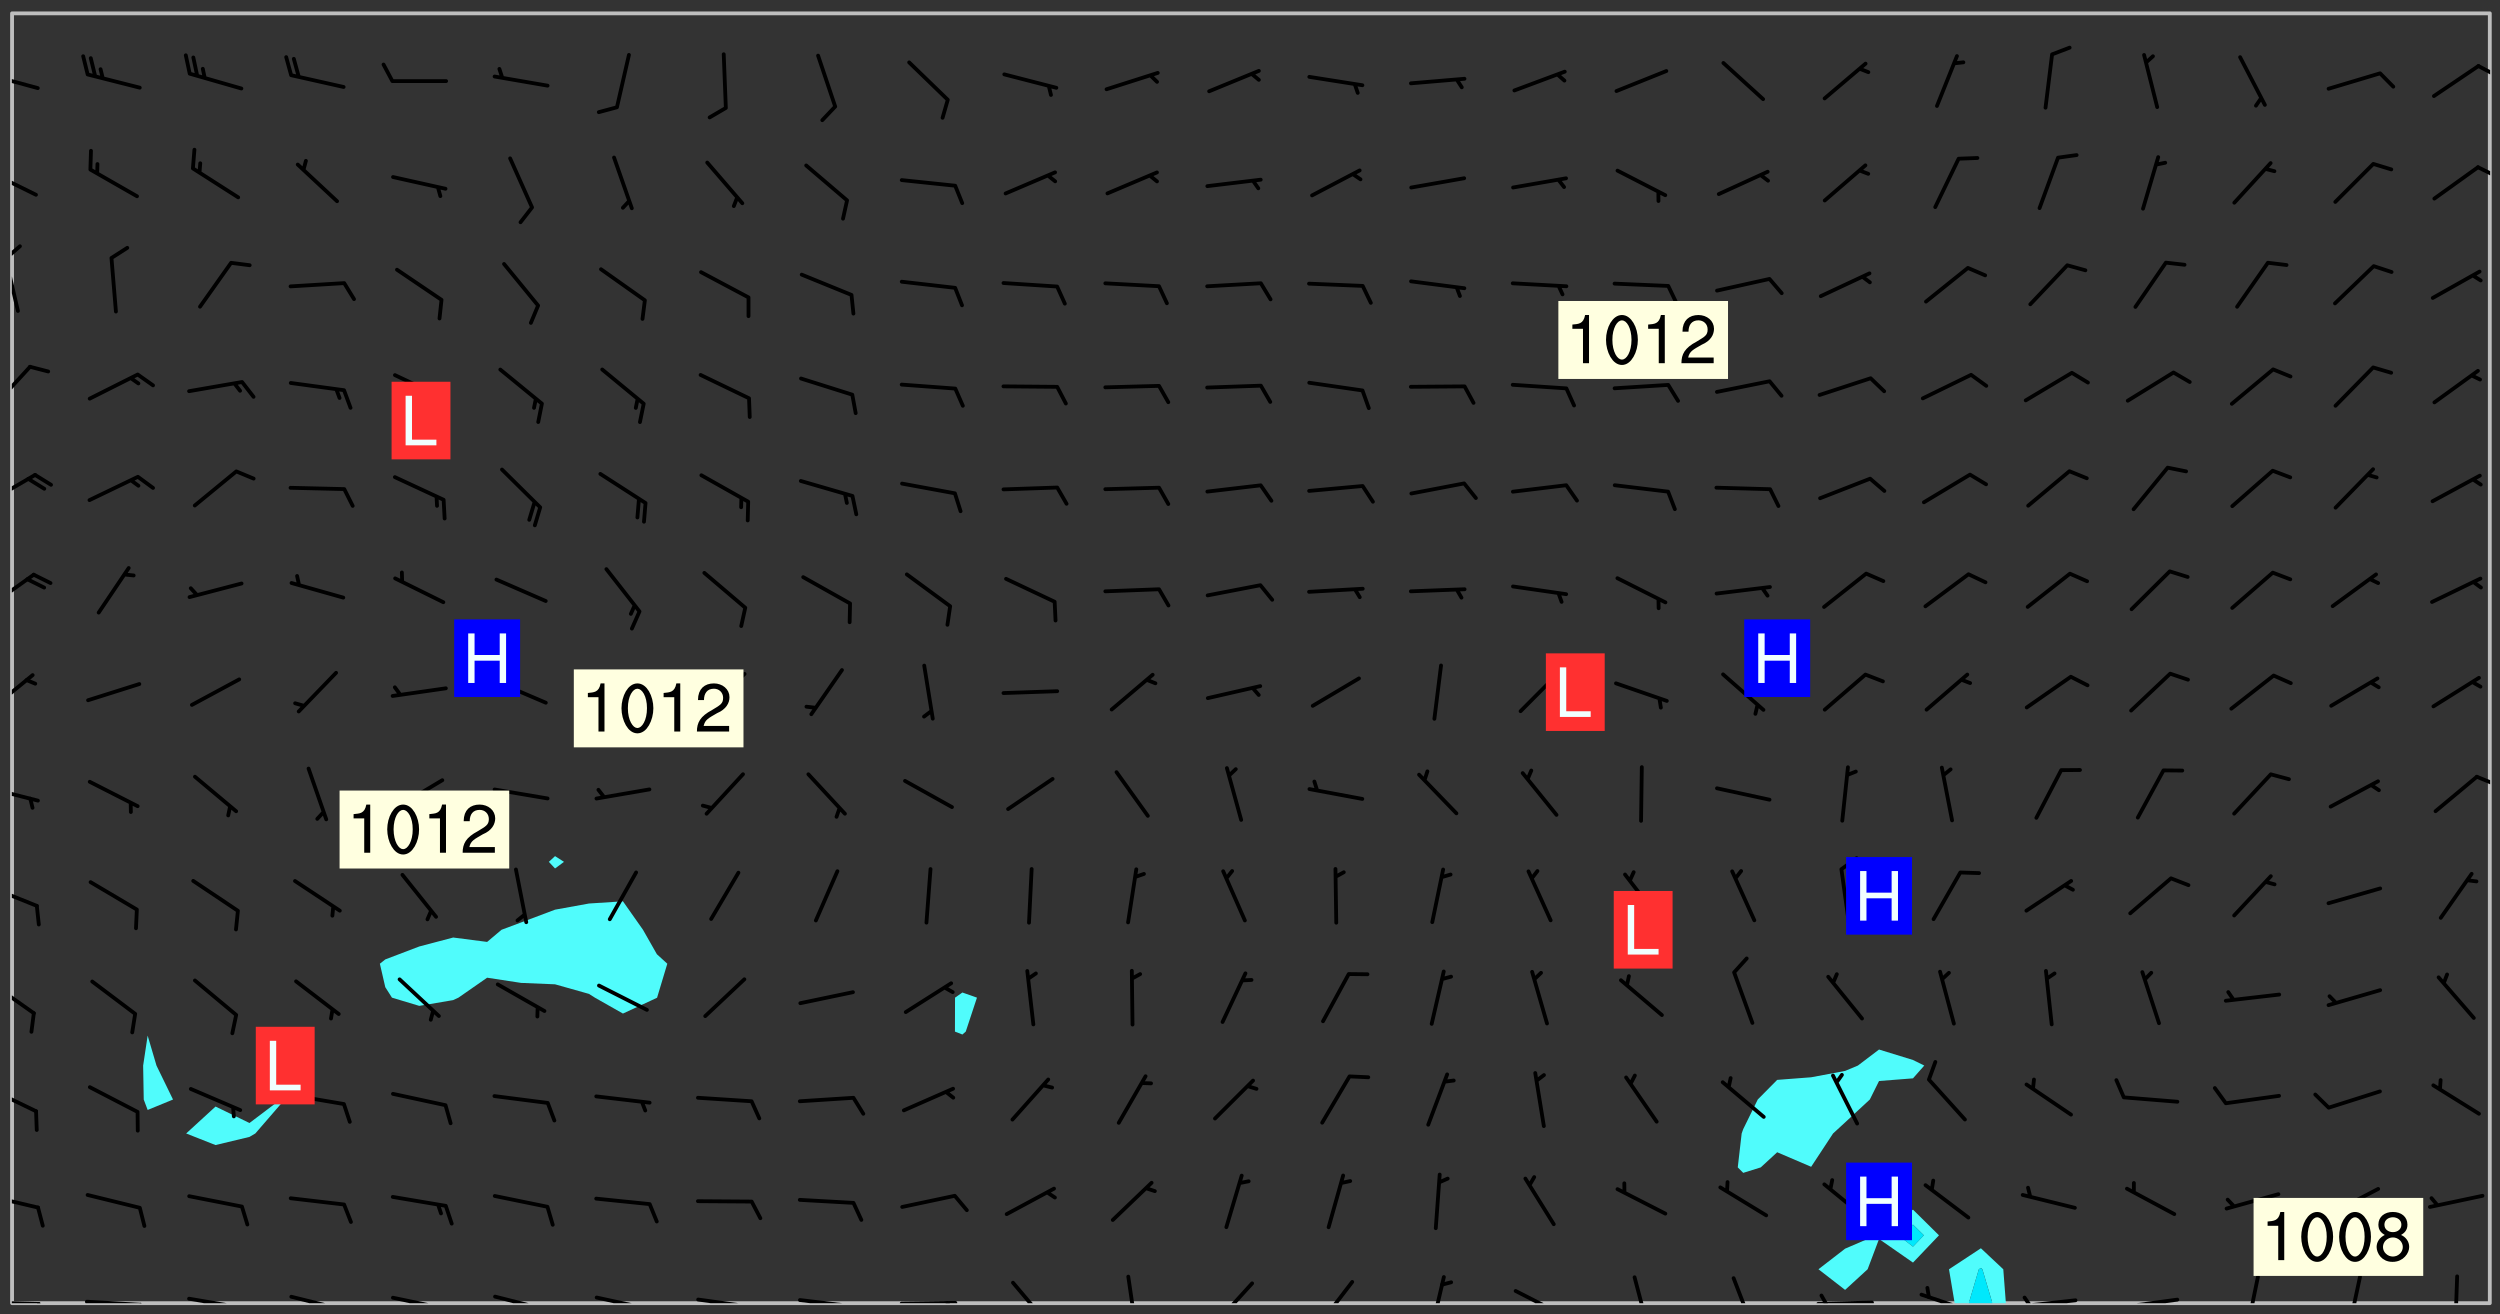 <svg xmlns="http://www.w3.org/2000/svg" role="img" xmlns:xlink="http://www.w3.org/1999/xlink" viewBox="142.45 309.95 326.84 171.84"><rect x="142.45" y="309.95" width="326.84" height="171.84" fill="#333333" stroke="none"/><defs><clipPath id="a"><path d="M144 311.672h1v168.656h-1zm0 0"/></clipPath><clipPath id="b"><path d="M144 311.672h324v168.656H144zm0 0"/></clipPath><clipPath id="c"><path d="M397 473h8v7.328h-8zm0 0"/></clipPath><clipPath id="d"><path d="M399 475h4v5.328h-4zm0 0"/></clipPath><clipPath id="e"><path d="M467 311.672h1v168.656h-1zm0 0"/></clipPath><clipPath id="f"><path d="M144 479h4v1.328h-4zm0 0"/></clipPath><clipPath id="g"><path d="M147 480h2v.328h-2zm0 0"/></clipPath><clipPath id="h"><path d="M153 479h9v1.328h-9zm0 0"/></clipPath><clipPath id="i"><path d="M160 480h3v.328h-3zm0 0"/></clipPath><clipPath id="j"><path d="M166 479h9v1.328h-9zm0 0"/></clipPath><clipPath id="k"><path d="M173 480h3v.328h-3zm0 0"/></clipPath><clipPath id="l"><path d="M180 479h8v1.328h-8zm0 0"/></clipPath><clipPath id="m"><path d="M187 480h2v.328h-2zm0 0"/></clipPath><clipPath id="n"><path d="M193 479h8v1.328h-8zm0 0"/></clipPath><clipPath id="o"><path d="M200 480h2v.328h-2zm0 0"/></clipPath><clipPath id="p"><path d="M206 479h9v1.328h-9zm0 0"/></clipPath><clipPath id="q"><path d="M213 480h2v.328h-2zm0 0"/></clipPath><clipPath id="r"><path d="M220 479h8v1.328h-8zm0 0"/></clipPath><clipPath id="s"><path d="M227 480h2v.328h-2zm0 0"/></clipPath><clipPath id="t"><path d="M233 479h8v1.328h-8zm0 0"/></clipPath><clipPath id="u"><path d="M240 480h2v.328h-2zm0 0"/></clipPath><clipPath id="v"><path d="M246 479h9v1.328h-9zm0 0"/></clipPath><clipPath id="w"><path d="M253 480h3v.328h-3zm0 0"/></clipPath><clipPath id="x"><path d="M260 480h8v.328h-8zm0 0"/></clipPath><clipPath id="y"><path d="M266 480h2v.328h-2zm0 0"/></clipPath><clipPath id="z"><path d="M274 477h6v3.328h-6zm0 0"/></clipPath><clipPath id="A"><path d="M289 476h3v4.328h-3zm0 0"/></clipPath><clipPath id="B"><path d="M301 477h6v3.328h-6zm0 0"/></clipPath><clipPath id="C"><path d="M314 477h6v3.328h-6zm0 0"/></clipPath><clipPath id="D"><path d="M329 476h3v4.328h-3zm0 0"/></clipPath><clipPath id="E"><path d="M340 478h8v2.328h-8zm0 0"/></clipPath><clipPath id="F"><path d="M355 476h4v4.328h-4zm0 0"/></clipPath><clipPath id="G"><path d="M368 476h4v4.328h-4zm0 0"/></clipPath><clipPath id="H"><path d="M379 479h9v1.328h-9zm0 0"/></clipPath><clipPath id="I"><path d="M380 479h2v1.328h-2zm0 0"/></clipPath><clipPath id="J"><path d="M393 478h8v2.328h-8zm0 0"/></clipPath><clipPath id="K"><path d="M406 479h9v1.328h-9zm0 0"/></clipPath><clipPath id="L"><path d="M406 479h3v1.328h-3zm0 0"/></clipPath><clipPath id="M"><path d="M419 479h9v1.328h-9zm0 0"/></clipPath><clipPath id="N"><path d="M435 476h3v4.328h-3zm0 0"/></clipPath><clipPath id="O"><path d="M449 476h3v4.328h-3zm0 0"/></clipPath><clipPath id="P"><path d="M463 476h1v4.328h-1zm0 0"/></clipPath><clipPath id="Q"><path d="M144 465h4v4h-4zm0 0"/></clipPath><clipPath id="R"><path d="M144 451h4v5h-4zm0 0"/></clipPath><clipPath id="S"><path d="M144 438h4v5h-4zm0 0"/></clipPath><clipPath id="T"><path d="M144 425h4v4h-4zm0 0"/></clipPath><clipPath id="U"><path d="M144 412h4v3h-4zm0 0"/></clipPath><clipPath id="V"><path d="M466 411h2v2h-2zm0 0"/></clipPath><clipPath id="W"><path d="M144 397h3v6h-3zm0 0"/></clipPath><clipPath id="X"><path d="M144 384h4v6h-4zm0 0"/></clipPath><clipPath id="Y"><path d="M144 371h4v5h-4zm0 0"/></clipPath><clipPath id="Z"><path d="M144 357h3v7h-3zm0 0"/></clipPath><clipPath id="aa"><path d="M144 343h2v8h-2zm0 0"/></clipPath><clipPath id="ab"><path d="M144 341h2v4h-2zm0 0"/></clipPath><clipPath id="ac"><path d="M144 332h4v4h-4zm0 0"/></clipPath><clipPath id="ad"><path d="M466 331h2v3h-2zm0 0"/></clipPath><clipPath id="ae"><path d="M144 319h4v3h-4zm0 0"/></clipPath><clipPath id="af"><path d="M466 318h2v2h-2zm0 0"/></clipPath><g id="ag" clip-path="url(#clip1)"><path fill="#fff" fill-opacity="0" fill-rule="evenodd" d="M0 0h1000v1000H0zm0 0"/><path fill="#d3d3d3" fill-opacity="0" fill-rule="evenodd" d="M162.152 355.867l-.234.293.059.234.117.172.176.234.293.348.113.059.117-.172.059-.234.176-.176.465-.176h.699l.234.293.289.816.059.176.176.23.352.234.699.699.172.176.234.348.234.41.289.582.41.465.23.234.234.176.117.23.176.293.172 1.164v.234l.059.289.059.117.117.117.348.41.117.172.176.176.176.234.117.172.172.352.059.234.234.406.234-.059-.176.176-.059.93h-.582l-.234-.113-.348.113-.117.117-.059.293-.059.176-.117.172-.465.293-.059.234-.059.113v.645l.059.172v.41l.059.059v.406l.059.406.117.176.059.059.23.641-.059.293v.699l-.059.582v.234l-.059.23-.055.352v1.922l.055.117h.426l-.367.117-.023.352.891 1.168 1.742.539 1.34.359v.539l.09.809.535.715 1.52.27.891-.086.09 1.164.535.18 1.16-.18 2.055-.984 1.16-.363 1.879-.176 1.695-.18-.18.719-1.516.086-1.25.09-.805.27-1.074.809.27.719.535.898-.18.625-.266.809.266 1.078.625.898.805.18 1.25-.18-.266.723.098.504.055.293v.172l.059.293v.406l.176.117.352.117h.406l.293-.176.113-.117.059-.117.117-.23.059-.176.352-.465.23-.176.176-.059.176.059.059.176.117.988.055.469.059.172.117.234.176.059.816.059h.289l.117.234.059.406.059.352v1.105l.117.293.117.348.289.699.176.352.582.754.352.176.172.059.469.234.641.465.348.234.293.176.293.055.23.062.816.348.293.176.113.172.352.352.117.176.523.641v.289l.059.352v.348l.059.352.059.289.117.059.172.059h.176l.582.234.176.117.176.289.176.234.113.234.293.23.117.117v.41l.059.055.289.234.234.117.059.117.117.172.059.117.23.234.059.176.234.059.117.059-.117.113-.059.117v.117l-.117.293-.117.289v.582l.176.117.117.059.059.117.117.117.113.059.176.348.059.352.059.406v.176l-.059.176-.117.699v.172l.117.176.293.293h.406l.176.117.117.172.117.293v.234h-.527l-.23-.234h-.234l-.176.059-.059.699.059.348.117.176.176.41.117.23.289.469.176.055h.523l.234.059.758.641.059.293v.234l.059.059.23.348v.352l-.117.172v.293l.293.289.293.176.172.059.293.176.293.117.582.406.289.234.293.176.219.16.016.012.23.176.641.523.176.234.117.176.176.176.113.172v.641l.117.176.469.117.582.117.234.059.23.113.293.117.113.059.586.352.289.172.176.062.176.055.176.059.699.352.289.176.234.055.289.176.234.117.641.406.293.117.172.059.234.059.41.059.23.059.234.117.059.172-.41.176.469.059.059.293.113.234.176.055.234.059.176.059.406.117.641.234.117.172.059.234v.176l-.059.117-.059.406.234.234.117.059.348.117.641.23.176.117.289.117.176.176.234.465.582 1.105.176.176.348.176.176.117.352.117 1.047.523.234.059.465.113.293.059.465.176.758.582.234.234.348.465.176.176.289.234.816.699.293.176.289.289.293.176.293.289.695.641.176.176.293.234.289.234.469.289.641.582.348.234.234.293.348.348.352.465.934.992.348.406.117.176.234.059.113.117.645.176.23.113.234.059.293.176.23.117.934.699.406.406.234.176.406.176.234.117.816.348.348.234.234.117.293.289.23.117.758.352.352.172.23.059.293.117.234.059.871.176h.816l.469.23.172.059.875.699.465.117.293.059.176.059.23.059.469.059.348.059.352.059.406.059h.293l.172.059v.23l.176.176h.293l.348.059.352.059.699.117h.641l.465-.234.293-.176.172-.117.41-.172.289-.176.934-.465.469-.293.523-.293.465-.172.465-.176 1.051-.465.289-.117.41-.117.289-.117.527-.176 1.516-.699.582-.348.289-.059.293-.059.348-.117.875-.23.352-.117h.113l.234-.059.875-.234.234-.059h.812l.352-.059.816-.117.172-.059.352-.055.293-.059.23-.059.816-.176.176-.059h.348l.234-.059.465-.117.758-.172.234-.059h.348l.41-.117.289-.059 1.285-.059h.289l.41-.059.23-.059h.176l.875-.117h.406l.41-.117h.348l.352-.113.871-.059h1.75l1.047.289.41.117.289.117.352.117.289.117 1.051.172.289.059h.293l.293.059.172.059.41.059.172.059.117.059h.117l.117.059.352.059h.113l.41.066 1.922.395 1.926.395 1.52.449 1.695.719 2.145.805 1.605-.719 1.43-.805 1.16-1.078 1.25-.449 3.035-.719 1.875-.359 2.145-1.348 2.234-1.254 2.5-1.258 1.695-.449 1.785-.18 1.16-.27.625.539 1.34-.27.715-.988.984-1.344.445-.18.805-.359 1.875-.539 1.785-.449 1.25-.27 1.16-.09 1.699-.09 1.961-.27 1.25-.09h.539l.625-.09h.891l2.145-.18 2.41-.18 2.59-.09 1.695.18 1.609.09 1.43.359 1.16.719 1.875.988 1.16 1.527.266.715.629.09.355.898.535.539.535 1.527 1.074.359h.535l-.805.535.09 1.707.715 2.695.891.805.895.988.715 1.258 1.785.539 1.52-.18.355 1.344 1.609-.805.98-.539.27.27.316-.215.219-.145.801.449.449-.359h.355l.535-.27.539-.719.535-.27.625-.988 1.16.449.84.371 1.395.617 1.695-.18h1.605l1.785.09.18-1.707.535-1.344.805.27.492.848.402.406-.09.539v.359l.715.449.711-.27h1.43l.359.988.445 1.258.715 1.344 1.25.629 1.695.629.715-.18.18-.539.98-.09.449.359.086 1.258-.266.629-.535.18v.539l.715.984.266.539.984.988.801 1.078-.266.359-.09.898-.625 2.332-.355 2.066-.09 1.793-.18.719-.09.539v1.438l-.98 1.883-.359 1.707-.535.898-.805 1.168-.266.539 2.055 1.254.086.359-.355.539-.09-.18v.809l.09 1.438-.445.715-1.074.094-.266.715.535.898.805.719 1.16.809 1.34.27.445.359-.355.449-1.789-.09-1.25-.449-.715-.719-.625-.09-.176 3.59-.188 1.309h89.359V311.703h-55.27v49.082l.762.125 3.289.543 2.023 2.836v2.754l2.352.332 2.348.332h4.051l-1.379 4.16-2.023.707-2.023.703-.543.344-2.594 1.617-.188.117-2.023-2.078-.73-2.742-2.672-2.078-1.375-3.5-.066-.082-1.957-2.672 2.75-1.418v-49.082H294.422v91.414l.117.031.133.012.074.074.105.047.09.059.086.059.09.059.297.297.059.09.031.117.027.117.016.137-.031.117-.059.09-.059.086-.043.105-.047.102-.027.121v.145l.176.27.148.148.074.086.074.074.043.105.062.09.059.086.043.105.059.09.047.102.043.105.059.086.117.18.074.074.062.086.059.09.043.105.059.09.059.086.062.09.059.09.043.102.117.18.074.074.059.086.074.074.09.059.105.047h.148l.133-.016.133.016.102-.047.074-.074.047-.102-.016-.133v-.148l-.047-.105-.027-.117-.047-.102-.027-.121-.043-.102-.062-.09-.043-.102-.043-.105-.031-.117-.016-.133-.012-.137.086-.059.059-.086.121-.031.043.105.016.133v.117l.059.102.059.09.09.059.148.148.059.09.043.105-.012.102.086.059.105.047.086.059.09.059.074.074-.117.027-.105.047-.086.059-.074.074-.059.09-.062.086-.027.121-.047.102-.043.105-.031.117-.012.133-.016.133v.148l.027.117.047.105.043.102.059.09.074.074.09.059.074.074.09.059.059.09.043.105.047.102.117.031.133.016h.148l.117-.031.105.043.043.105.047.102.027.121L299.5 410l.027.117.031.121.027.117.105.043.102.047.133-.016.148.148.062.086.074.074.07.074.09.062.105.043.102.043.117.031.137.016.117-.031.074-.074.027-.117-.012-.133-.031-.121-.027-.117.043-.105h.117l.09.062.117.027h.148l.133.016h.148l.133.016.133-.016h.148l.133-.016.133-.012.137.012.117-.027.133-.016.191-.059-.059.176-.016.133-.027.121-.016.133-.059.086-.133.016-.105.047-.105.043-.117.031-.117.027-.266.031h-.148l-.133.016-.074.074.059.086.148.148.117.18.074.07.09.062.09.059.086.059.09.059.102.043.105.062.105.043.086.059.105.047.102.043.18.117.059.09-.043.102-.047.105.016.133.223.223.059.09.043.102.031.121.043.102.016.133.031.117.012.137.031.117.148.148.102.043.105.043.117.031.133.016.137.016h.117l.117-.031.09-.059.043-.105.047-.102.043-.105.031-.117.012-.133v-.148l-.012-.133-.016-.133-.031-.117-.043-.105-.047-.105-.043-.102-.043-.105-.016-.133.016-.133.027-.117.031-.117.027-.121.047-.102.09-.059.086-.062.074-.074.09-.059.223-.223.059-.086.074-.074.117-.18.059-.086v-.148l-.074-.074-.102-.047-.105-.043-.102-.043-.059-.09-.047-.105-.027-.117.09-.059.117-.031.102-.043.18-.117.148-.148.012-.133-.012-.105-.09-.059-.133.016h-.148l-.133.016-.133-.016-.121-.031-.086-.059-.074-.074-.059-.09-.062-.086-.117-.18-.059-.086.031-.121.086-.059.121-.031.059-.086v-.121l-.031-.117-.059-.09-.059-.086-.047-.105-.027-.117-.016-.133.059-.09.074-.074.09-.059.117-.18.074-.074.059-.086.148-.148.121-.031.133-.016.133.016.074.074.043.105.016.133-.031.117-.117.031-.133.012-.148.148-.043.105-.047.102-.027.121-.031.117v.148l.031.117.043.105.059.09.074.07.074.074.117.031.121.027.117-.027.133-.016h.117l.09.059.074.074.047.105.059.086.102.047.133.016.105.043.086.059-.012.105-.074.074-.18.117-.059.09-.09.059-.07.074-.074.074-.062.09-.027.117-.016.133.016.133-.016.133v.148l.016.133.027.117.031.121.074.074.09.059.086.059.09.059.117.031v.086l-.102.047-.09.059-.266.031-.117.027h-.148l-.105.043-.102.047-.059.09-.062.234-.012.133-.031.121-.016.133v.293l-.012.133.012.137.016.133.133.016.133.012.121.031.086.059.074.074.047.105.043.102.016.133v.445l-.016.133v.445l.031.266.027.117.016.133.031.117.086.211.031.266v.148l-.031.117-.027.117-.031.121-.027.117-.031.117-.031.121-.012.133-.016.133.09.059.117-.031.102.016.047.105-.031.266v.441l-.043.105-.047.105-.043.102-.043.105-.059.086-.031.121-.043.117-.031.117-.016.133.016.133.059.09.105.047.086.059.059.086-.012.137-.031.117-.043.102v.445l-.016.133v.148l-.031.117-.043.105-.027.117-.047.105-.043.102-.031.121-.027.117-.031.133-.031.117-.027.117-.043.105-.031.117-.031.121-.012.133-.016.133v.297l.027.117v.148l.047.398.027.117.059.09.121.031h.148l.133-.016.059.09v.117l-.059.09-.09.059-.102.043-.105.047-.09.059-.086.059-.137.016-.117-.031-.133-.016-.102.047-.062.086-.012.137-.016.133-.031.117-.027.117-.016.133-.031.121v.297l.016.133.031.117v.148l.012.133v.148l-.027.117-.047.102-.027.121-.031.117-.059.09-.074.074-.102.043-.105.047-.117.027-.121.031-.102-.047.059-.086.105-.047.027-.117.031-.117.027-.121.031-.117v-.148l.016-.133-.031-.117-.043-.105-.105.016-.074.074-.102.043-.09.062-.074.074-.043.102-.016.133-.031.117L304.25 426l-.031.117-.027.117-.031.121-.027.117-.031.117-.043.105-.09.059h-.09l-.117-.031-.031-.086.016-.137-.031-.117v-.148l-.012-.133v-.148l-.062-.234-.027-.121-.043-.102-.047-.105-.059-.086-.059-.09-.043-.105-.062-.086-.148-.148-.07-.074-.105-.047-.105-.043-.102-.043-.297-.297-.09-.074-.086-.059-.105-.043-.09-.062-.086-.059-.105-.043-.09-.059-.086-.062-.074-.07-.105-.047-.086-.059-.105-.043-.09-.062-.102-.043-.105-.043-.086-.059-.105-.047-.105-.043-.102-.047-.09-.059-.102-.043-.105-.043-.09-.062-.117-.027-.133-.016-.133.016H299.75l-.133.016-.117-.031-.09-.059-.074-.074-.09-.059-.102-.047h-.148l-.121-.027-.102-.043-.074-.074-.117-.18-.09-.059-.102-.043-.09-.062-.105-.043-.09-.059-.086-.059-.105-.047-.059-.086-.059-.09-.043-.105-.047-.102-.074-.074-.086-.059-.074-.074-.09-.059-.223-.223-.043-.105-.031-.266.105-.043h.145l.105.043.074.074.09.059.086.059.105.047.09.059.148.148.07.074.148.148.062.086.074.074.086.059.074.074.09.062.09.059.086.059.27.176.102.047.105.043.102.043.047-.074.059-.086.074-.074.07-.074.105.043.074.074.059.09.043.102.047.105.043.105.121.027.117-.027.074-.09.043-.105.059-.09.074-.074.105-.043.117-.027.133.012.09.059.148.148.059.09.043.105.047.102.043.105.043.102.105.047.105.043.133.016.086-.059.059-.09.074-.074.105-.043.117.027.105.047.102.043.105.043.102.047.18.117v.117l-.016.133.016.133.016.137.059.086.102.047.121.027.117.031h.148l.117-.031.059-.09.18-.117.059-.09.074-.074.059-.086.117-.18.18-.117.117.031.09.059.043.074-.016.133v.117l.09.059h.148l.133-.016.133-.012.266-.031.105-.043.117-.031.121-.027.074-.074.07-.074.062-.09-.016-.105-.047-.102-.102-.043-.105-.016-.117.027-.266.031h-.148l-.074-.074-.09-.059-.117-.031-.117-.027-.133-.016h-.148l-.133.016h-.297l-.105-.047-.148-.148-.043-.102-.059-.09.223-.223.086-.059.105-.043.117-.031.133-.016.133.016.137.016.102.043.133-.012.09-.062.102-.043.062-.09-.047-.102-.09-.059-.117-.031-.102-.043-.059-.09-.062-.09v-.117l.016-.133.105-.047.074-.07v-.121l-.09-.059-.031-.117.09-.059.074-.074.043-.105.059-.09.047-.102.016-.133v-.148l-.047-.105-.043-.102-.09-.059-.133-.016-.102-.043-.137-.016-.117-.031h-.445l-.133-.016-.133-.012-.133-.016-.117-.031h-.148l-.133-.016-.133-.012-.266-.031-.121-.043-.086-.059-.074-.074v-.148l.012-.133.105-.047.102-.043.133-.016h.152l.133-.016h.293l.121.031.102.043.09.059.234.062.121-.047.09-.059.102-.043.133-.016.105.043.102.047.133.012.121-.027h.145l.121-.031.117-.027.105-.047.074-.074.086-.059.148-.148.059-.086.047-.105.027-.117.016-.105-.102-.043-.09-.059-.117-.031-.105-.043-.09-.062-.074-.086-.074-.074-.102-.043-.105-.047-.102-.043-.059-.09-.047-.102-.086-.211-.062-.086-.059-.09-.074-.074-.086-.059h-.27l-.117.031-.09.059-.102.043-.133.016-.105-.016-.027-.117-.062-.09-.117-.031-.102-.043-.148-.148-.031-.117-.016-.105.074-.074.18-.117.117-.027.117-.031.137.016.102.043.105.043.102.047.105.043.117.031.133.016.117.027.133.016.105-.016.09-.059-.074-.074-.105-.043-.074-.074-.074-.09-.148-.148-.086-.059-.09-.059-.074-.074-.09-.059-.102-.047-.121-.027-.102-.047-.105-.043-.117-.031-.102-.043-.121-.031h-.148l-.117.031-.105.043-.086.062-.18.117-.086.059-.09.059-.105.047-.086.059-.105.043-.102.043-.105.047-.074.074-.059.09-.059.086-.047.105-.059.086-.074.074-.133-.012-.117-.031h-.117l-.074.074-.09.059-.074.074-.09.059-.086.059-.105.047-.102.043-.137.016-.102-.043-.148-.148-.105-.047h-.086l-.105.047-.102.043-.121.031-.117-.031-.074-.074v-.117l.031-.121.074-.07.059-.09.074-.074.117-.031.105-.043h.293l.133-.016.137-.016.102-.043.09-.059.102-.047.09-.059.133-.012.09.059.133.012.09-.059.086-.059.105-.043.09-.059.086-.062.09-.059.148-.148.059-.086.059-.09.105-.043.133-.016.117.027.121.031.059-.059.059-.09.031-.266.027-.117.105.012.133.016.102-.043.09-.059.059-.09.074-.074.059-.09.047-.102.012-.133-.012-.133-.047-.105-.148-.148-.059-.09-.059-.086-.043-.105v-.445l.016-.133v-.148l.012-.133-.059-.059-.09.059-.102-.043-.18-.117-.086-.059-.062-.09-.059-.09-.074-.074-.086-.059-.121.031-.102.012-.105.047-.086.059-.105.043-.148.148-.09.059-.086.059-.09.062-.105.043-.133.016v-.121l.105-.043.117-.031.074-.07.043-.105v-.148l-.027-.117-.148-.148-.133-.016h-.148l-.117.031-.105.043-.102.043-.09.062-.117.027-.074-.074.012-.133-.043-.102-.043-.105-.09-.059-.117.027-.121.031-.117.031-.102.043-.121.031-.102.043-.105.043-.09.059-.102.016v-.117l.016-.133-.059-.09-.074.043-.148.148-.059.09-.074.074-.047.105-.043.102-.074.074-.059.09-.074.074-.059.086-.074.074-.09.062-.074.07-.074.074-.102.016-.133.016-.105-.043v-.121l.148-.148.043-.102.059-.09.047-.102.043-.105.059-.09.031-.117.043-.102.031-.121.027-.117.047-.105.043-.102.043-.105.074-.07.09-.062.09-.059.102-.043h.297l.266-.031.105-.043-.074-.074-.117-.031-.105-.043-.09-.059-.102-.047-.09-.059-.102-.043-.105-.043-.09-.062-.086-.059-.105-.043-.102-.043-.121-.031-.117-.031-.102-.043L297.5 410.25l-.102-.043-.09-.059-.043-.105-.016-.133.102-.043.133-.016.137.016.133-.016.102-.043.059-.09.016-.105-.09-.059-.074-.074-.102-.043-.09-.059-.148-.148-.043-.105-.016-.133v-.293l-.059-.09-.09-.059-.074-.074-.043-.105-.031-.117-.059-.09-.074-.074-.117-.027-.074-.074-.09-.059-.09-.062-.086-.059-.074-.074-.059-.086-.047-.105-.086-.059-.148-.148-.195-.059-.133.016-.102.043-.074.074-.047.102-.043.105-.059.09-.059.086-.297.297-.09.059h-.086l-.062-.086-.043-.105.031-.117.059-.09.027-.117-.012-.133-.09-.062-.105.047-.117.027-.117.031-.27.176-.102.047-.117.027-.105.047-.09.059-.102.043-.059-.086-.047-.105.016-.133.047-.105.07-.074.074-.07.059-.09v-.148l-.043-.105h-.238l-.102.047-.031.117-.027.117-.031.121-.074.043-.133.016-.074-.047-.043-.102-.043-.105-.047-.102-.043-.105-.121.031-.102.043-.133.016-.117.031-.105.043-.09.059-.102.047-.121.027-.133.016-.102-.043-.059-.09-.047-.105-.043-.102-.043-.105v-.117l.059-.09.086-.059.18-.117.102-.047.105-.043.105-.059.102-.043.09-.062.102-.043.105-.059.102-.047.09-.059.105-.043.102-.043.09-.062.102-.043.137-.016.117.031.102.043.121.031.102.043.105.047.102.043.105.043.102.047.105.043.102.043.105.047.086.059.105.043.117.031.105.043.102.047.09.059.105.043.102.043.105.047.117.027.102.047.121.027h.148l.086-.059.016-.102.059-.09-.027-.117-.074-.074-.117-.18-.074-.074-.09-.074-.18-.117-.086-.059-.105-.043-.102-.047-.27-.176-.059-.09-.074-.074-.059-.09-.043-.102-.031-.117-.016-.137v-.562l-.012-.133-.016-.133-.031-.117-.016-.133-.012-.133-.031-.121-.223-.223-.059-.086-.016-.105.031-.117.133-.016v-91.414H172.992v1.453l-.059.234-.352 1.051-.172.523-.117.348-.176.41-.117.172-.234.293-.23.059h-.352l-.117.059-.23.406v.293l.117.176.23.23.117.234.641.758.293.465.176.234.23.352.234.348.641.816.176.465.172.41.117.695.176.469.117 1.398.059.465v.875l.117 1.047v4.781l-.059.465-.352 1.281-.176.523-.113.41-.352.93L172.934 336l-.234.582-.117.176-.172.348-.176.406-.352.816-.059.293-.113.293-.117.289-.059.176-.117.875-.059.406-.059.117-.059.176-.059.172-.23.527-.117.172v.234l-.117.234-.059.172-.176.586v.289l-.059.176v.293l-.059.113-.059.527v.172l-.055.234v2.621l-.176.816-.117.176-.176.234-.117.172-.113.234-.586.934-.23.289-.293.465-.176.234-.289.352-.352.699-.113.23-.176.41-.176.23-.406.527-.816.699-.293.172-.289.234-.176.117-.176.176-.523.406-.527.176-.172.176-.234.055-.641.176h-.758m12.211 31.023l-1.074.449.359.895 1.25-.715.445-.539-.98-.09"/><path fill="#d3d3d3" fill-opacity="0" fill-rule="evenodd" d="M201.508 416.598h-.895l.449.629.98.359.805-.09.445-.988-.176.09-.715-.355-.895.355m154.621 59.07l-.059-.523v-.293l.113-.293.059-.23.469-.469h.113l.117-.113.117-.059h.176l.234-.059h.348l.234.059.117.059.23.172.059.176.117.582v.293l-.117.176-.172.289-.176.176-.527.523-.23.234-.117.059h-.176l-.117-.059-.406-.293-.176-.117-.117-.059-.059-.113-.055-.117m6.641-10.957l-.059-.172v-1.109l.059-.172.176-.059.172-.059h.176l.234-.059.117.059.059.699-.059.172-.117.176-.117.059-.234.523-.113.059h-.234l-.059-.117m9.613-14.391l-.117-.176v-.699l.293-.875.117-.172.176-.352.113-.23.117-.293.352-.758.117-.23.172-.234h.176l.117-.059h.641l.117.059.234.234.172.113.352.293.117.117.113.176v.113l.117.059.117.117v.699l-.059.176v.23l-.059.176-.348 1.051-.117.23-.117.234-.117.059-.23.234-.641.289h-.875l-.41-.117-.641-.465"/><path fill="none" stroke="#bebebe" stroke-linecap="round" stroke-linejoin="round" stroke-miterlimit="10" stroke-width=".5" d="M467.957 311.695H144.027v168.625h323.93v-168.625"/><g clip-path="url(#a)"><path fill="#fff" fill-opacity="0" fill-rule="evenodd" d="M144 475.891v4.438h.004H144V311.672h.004H144v164.219"/></g><g clip-path="url(#b)"><path fill="#fff" fill-opacity="0" fill-rule="evenodd" d="M144.004 480.328V311.672h17.75v133.672l-.59 3.918.078 4.438.512 1.363 3.316-1.363-2.16-4.438-1.156-3.918V311.672h17.754v141.875l-.383.152-4.059 3.07-4.438-2.152-3.84 3.52 3.84 1.516 4.438-1.066.766-.449 3.676-4.25.152-.188-.152-.152v-141.875h35.508v110.207l-.812.75.812.863 1.172-.863-1.172-.75V311.672h8.875v116.113l-4.438.289-4.438.805-4.441 1.672-2.559.957-1.879 1.586-4.438-.574-4.438 1.172-4.441 1.691-.707.562.707 3.066.875 1.371 3.566 1.074 4.438-.754.688-.32 3.75-2.609 4.438.68 4.441.184 4.438 1.254.773.492 3.664 2.078 4.438-2.055.027-.023 1.336-4.438-1.363-1.242-1.816-3.195-2.621-3.723V311.672h44.383v128.039l-.965.672-.012 4.438.977.383.438-.383 1.465-4.438-1.902-.672V311.672h79.891v164.215l-.004.004.004.004.004-.004-.004-.004V311.672h39.945v135.492l-2.766 2.098-1.672.699-4.438.832-4.441.34-2.539 2.566-1.898 3.867-.203.57-.512 4.438.715.715 2.289-.715 2.148-1.98 4.441 1.902 2.867-4.359 1.57-1.441 3.234-2.996 1.203-2.418 4.438-.348v17.164l-4.438 2.961-.383.395-4.055 1.746-3.484 2.691 3.484 2.699 2.945-2.699 1.492-3.957 4.438 3.086 3.398-3.566-3.398-3.355v-17.164l1.477-1.672-1.477-.73-4.438-1.367V311.672h79.887v168.656h-63.305l-.34-4.438-2.926-2.746-4.172 2.746.742 4.438H144.004"/></g><path fill="#50fcfc" fill-rule="evenodd" d="M161.242 453.699l-.078-4.438.59-3.918 1.156 3.918 2.16 4.438-3.316 1.363-.512-1.363m9.387 5.953l-3.84-1.516 3.84-3.52 4.438 2.152 4.059-3.07.383-.152.152.152-.152.188-3.676 4.25-.766.449-4.438 1.066m22.191-20.641l-.707-3.066.707-.562 4.441-1.691 4.438-1.172 4.438.574 1.879-1.586 2.559-.957 4.441-1.672 4.438-.805 4.438-.289 2.621 3.723 1.816 3.195 1.363 1.242-1.336 4.438-.027.023-4.438 2.055-3.664-2.078-.773-.492-4.438-1.254-4.441-.184-4.438-.68-3.75 2.609-.688.32-4.438.754-3.566-1.074-.875-1.371m22.195-15.52l-.812-.863.812-.75 1.172.75-1.172.863m53.258 21.711l-.977-.383.012-4.438.965-.672 1.902.672-1.465 4.438-.438.383m79.891 30.691l-.004-.004.004-.004.004.004-.004.004m22.191-12.605l-.715-.715.512-4.438.203-.57 1.898-3.867 2.539-2.566 4.441-.34 4.438-.832 1.672-.699 2.766-2.098 4.438 1.367 1.477.73-1.477 1.672-4.438.348-1.203 2.418-3.234 2.996-1.57 1.441-2.867 4.359-4.441-1.902-2.148 1.98-2.289.715m13.316 15.301l-3.484-2.699 3.484-2.691 4.055-1.746.383-.395 4.438-2.961v1.957l-1.91 1.398 1.91 1.484 1.418-1.484-1.418-1.398v-1.957l3.398 3.355-3.398 3.566-4.438-3.086-1.492 3.957-2.945 2.699"/><path fill="#00e8fc" fill-rule="evenodd" d="M392.547 472.938l-1.91-1.484 1.91-1.398 1.418 1.398-1.418 1.484"/><g clip-path="url(#c)"><path fill="#50fcfc" fill-rule="evenodd" d="M397.996 480.328l-.742-4.438 4.172-2.746 2.926 2.746.34 4.438h-1.758l-1.316-4.438-.191-.18-.273.18-1.312 4.438h-1.844"/></g><g clip-path="url(#d)"><path fill="#00e8fc" fill-rule="evenodd" d="M399.84 480.328l1.312-4.438.273-.18.191.18 1.316 4.438h-3.094"/></g><g clip-path="url(#e)"><path fill="#fff" fill-opacity="0" fill-rule="evenodd" d="M467.996 480.328H468V311.672h-.004H468v168.656h-.004"/></g><g clip-path="url(#f)"><path fill="none" stroke="#000" stroke-linecap="round" stroke-linejoin="round" stroke-miterlimit="10" stroke-width=".5" d="M147.512 480.422l-7.023-.188"/></g><g clip-path="url(#g)"><path fill="none" stroke="#000" stroke-linecap="round" stroke-linejoin="round" stroke-miterlimit="10" stroke-width=".5" d="M147.512 480.422l1.094 2.199"/></g><g clip-path="url(#h)"><path fill="none" stroke="#000" stroke-linecap="round" stroke-linejoin="round" stroke-miterlimit="10" stroke-width=".5" d="M160.824 480.531l-7.016-.402"/></g><g clip-path="url(#i)"><path fill="none" stroke="#000" stroke-linecap="round" stroke-linejoin="round" stroke-miterlimit="10" stroke-width=".5" d="M160.824 480.531l1.023 2.227"/></g><g clip-path="url(#j)"><path fill="none" stroke="#000" stroke-linecap="round" stroke-linejoin="round" stroke-miterlimit="10" stroke-width=".5" d="M174.094 480.918l-6.926-1.18"/></g><g clip-path="url(#k)"><path fill="none" stroke="#000" stroke-linecap="round" stroke-linejoin="round" stroke-miterlimit="10" stroke-width=".5" d="M174.094 480.918l.773 2.328"/></g><g clip-path="url(#l)"><path fill="none" stroke="#000" stroke-linecap="round" stroke-linejoin="round" stroke-miterlimit="10" stroke-width=".5" d="M187.355 481.176l-6.82-1.695"/></g><g clip-path="url(#m)"><path fill="none" stroke="#000" stroke-linecap="round" stroke-linejoin="round" stroke-miterlimit="10" stroke-width=".5" d="M187.355 481.176l.594 2.379"/></g><g clip-path="url(#n)"><path fill="none" stroke="#000" stroke-linecap="round" stroke-linejoin="round" stroke-miterlimit="10" stroke-width=".5" d="M200.699 481.047l-6.879-1.438"/></g><g clip-path="url(#o)"><path fill="none" stroke="#000" stroke-linecap="round" stroke-linejoin="round" stroke-miterlimit="10" stroke-width=".5" d="M200.699 481.047l.684 2.355"/></g><g clip-path="url(#p)"><path fill="none" stroke="#000" stroke-linecap="round" stroke-linejoin="round" stroke-miterlimit="10" stroke-width=".5" d="M213.98 481.195l-6.809-1.73"/></g><g clip-path="url(#q)"><path fill="none" stroke="#000" stroke-linecap="round" stroke-linejoin="round" stroke-miterlimit="10" stroke-width=".5" d="M213.98 481.195l.582 2.383"/></g><g clip-path="url(#r)"><path fill="none" stroke="#000" stroke-linecap="round" stroke-linejoin="round" stroke-miterlimit="10" stroke-width=".5" d="M227.324 481.074l-6.867-1.488"/></g><g clip-path="url(#s)"><path fill="none" stroke="#000" stroke-linecap="round" stroke-linejoin="round" stroke-miterlimit="10" stroke-width=".5" d="M227.324 481.074l.668 2.359"/></g><g clip-path="url(#t)"><path fill="none" stroke="#000" stroke-linecap="round" stroke-linejoin="round" stroke-miterlimit="10" stroke-width=".5" d="M240.688 480.812l-6.961-.965"/></g><g clip-path="url(#u)"><path fill="none" stroke="#000" stroke-linecap="round" stroke-linejoin="round" stroke-miterlimit="10" stroke-width=".5" d="M240.688 480.812l.84 2.305"/></g><g clip-path="url(#v)"><path fill="none" stroke="#000" stroke-linecap="round" stroke-linejoin="round" stroke-miterlimit="10" stroke-width=".5" d="M254.008 480.746l-6.977-.832"/></g><g clip-path="url(#w)"><path fill="none" stroke="#000" stroke-linecap="round" stroke-linejoin="round" stroke-miterlimit="10" stroke-width=".5" d="M254.008 480.746l.891 2.285"/></g><g clip-path="url(#x)"><path fill="none" stroke="#000" stroke-linecap="round" stroke-linejoin="round" stroke-miterlimit="10" stroke-width=".5" d="M267.348 480.281l-7.023.094"/></g><g clip-path="url(#y)"><path fill="none" stroke="#000" stroke-linecap="round" stroke-linejoin="round" stroke-miterlimit="10" stroke-width=".5" d="M266.328 480.297l.59 1.074"/></g><g clip-path="url(#z)"><path fill="none" stroke="#000" stroke-linecap="round" stroke-linejoin="round" stroke-miterlimit="10" stroke-width=".5" d="M279.418 483.012l-4.535-5.367"/></g><g clip-path="url(#A)"><path fill="none" stroke="#000" stroke-linecap="round" stroke-linejoin="round" stroke-miterlimit="10" stroke-width=".5" d="M290.977 483.805l-1.02-6.953"/></g><g clip-path="url(#B)"><path fill="none" stroke="#000" stroke-linecap="round" stroke-linejoin="round" stroke-miterlimit="10" stroke-width=".5" d="M306.148 477.73l-4.734 5.195"/></g><g clip-path="url(#C)"><path fill="none" stroke="#000" stroke-linecap="round" stroke-linejoin="round" stroke-miterlimit="10" stroke-width=".5" d="M319.234 477.543l-4.277 5.574"/></g><g clip-path="url(#D)"><path fill="none" stroke="#000" stroke-linecap="round" stroke-linejoin="round" stroke-miterlimit="10" stroke-width=".5" d="M331.215 476.906l-1.605 6.844"/></g><path fill="none" stroke="#000" stroke-linecap="round" stroke-linejoin="round" stroke-miterlimit="10" stroke-width=".5" d="M330.98 477.902l1.188-.312"/><g clip-path="url(#E)"><path fill="none" stroke="#000" stroke-linecap="round" stroke-linejoin="round" stroke-miterlimit="10" stroke-width=".5" d="M346.852 481.93l-6.254-3.203"/></g><g clip-path="url(#F)"><path fill="none" stroke="#000" stroke-linecap="round" stroke-linejoin="round" stroke-miterlimit="10" stroke-width=".5" d="M357.938 483.727l-1.793-6.793"/></g><g clip-path="url(#G)"><path fill="none" stroke="#000" stroke-linecap="round" stroke-linejoin="round" stroke-miterlimit="10" stroke-width=".5" d="M369.094 477.051l2.523 6.559"/></g><g clip-path="url(#H)"><path fill="none" stroke="#000" stroke-linecap="round" stroke-linejoin="round" stroke-miterlimit="10" stroke-width=".5" d="M380.16 480.414l7.023-.172"/></g><g clip-path="url(#I)"><path fill="none" stroke="#000" stroke-linecap="round" stroke-linejoin="round" stroke-miterlimit="10" stroke-width=".5" d="M381.18 480.391l-.602-1.07"/></g><g clip-path="url(#J)"><path fill="none" stroke="#000" stroke-linecap="round" stroke-linejoin="round" stroke-miterlimit="10" stroke-width=".5" d="M393.656 479.207l6.66 2.242"/></g><path fill="none" stroke="#000" stroke-linecap="round" stroke-linejoin="round" stroke-miterlimit="10" stroke-width=".5" d="M394.625 479.535l-.199-1.211"/><g clip-path="url(#K)"><path fill="none" stroke="#000" stroke-linecap="round" stroke-linejoin="round" stroke-miterlimit="10" stroke-width=".5" d="M406.809 480.715l6.984-.77"/></g><g clip-path="url(#L)"><path fill="none" stroke="#000" stroke-linecap="round" stroke-linejoin="round" stroke-miterlimit="10" stroke-width=".5" d="M407.824 480.602l-.691-1.012"/></g><g clip-path="url(#M)"><path fill="none" stroke="#000" stroke-linecap="round" stroke-linejoin="round" stroke-miterlimit="10" stroke-width=".5" d="M420.133 480.801l6.965-.941"/></g><g clip-path="url(#N)"><path fill="none" stroke="#000" stroke-linecap="round" stroke-linejoin="round" stroke-miterlimit="10" stroke-width=".5" d="M436.223 483.77l1.418-6.883"/></g><g clip-path="url(#O)"><path fill="none" stroke="#000" stroke-linecap="round" stroke-linejoin="round" stroke-miterlimit="10" stroke-width=".5" d="M449.508 483.766l1.477-6.871"/></g><g clip-path="url(#P)"><path fill="none" stroke="#000" stroke-linecap="round" stroke-linejoin="round" stroke-miterlimit="10" stroke-width=".5" d="M463.438 483.84l.25-7.023"/></g><g clip-path="url(#Q)"><path fill="none" stroke="#000" stroke-linecap="round" stroke-linejoin="round" stroke-miterlimit="10" stroke-width=".5" d="M147.418 467.82l-6.836-1.613"/></g><path fill="none" stroke="#000" stroke-linecap="round" stroke-linejoin="round" stroke-miterlimit="10" stroke-width=".5" d="M147.418 467.82l.625 2.375m12.684-2.344l-6.824-1.676m6.824 1.676l.602 2.379m12.75-2.539l-6.895-1.355m6.895 1.355l.711 2.348m12.645-2.617l-6.977-.816m6.977.816l.895 2.285m12.398-2.109l-6.93-1.168m6.93 1.168l.777 2.324m-1.785-2.496l.387 1.164m13.91-.871l-6.883-1.41m6.883 1.41l.695 2.355m12.676-2.703l-6.992-.715m6.992.715l.926 2.273m12.406-2.605l-7.027-.051m7.027.051l1.137 2.176m12.172-2.004l-7.016-.395m7.016.395l1.031 2.227m12.215-3.152l-6.875 1.457m6.875-1.457l1.574 1.879m11.398-2.816l-6.188 3.332m5.285-2.848l1.02.68m12.641-1.93l-5.074 4.863m4.336-4.156l1.164.383m11.355-2.027l-2.008 6.738m1.715-5.758l1.203-.242m12.352-.75l-1.902 6.762m1.625-5.777l1.199-.262m11.699-.848l-.512 7.012m.438-5.992l1.121-.492m10.156-.004l3.711 5.965m-3.172-5.098l.617-1.062m10.887 1.578l6.254 3.199m-5.344-2.734l-.02-1.227m12.551.531l6 3.66m-5.125-3.129l.07-1.223m12.652.297l5.438 4.449m-4.648-3.801l.242-1.203m12.199.66l5.605 4.238M395 465.512l.195-1.215m11.695 1.875l6.82 1.684m-5.828-1.441l-.297-1.188m12.934.125l6.191 3.324m-5.289-2.84l.004-1.227m12.121 3.344l6.77-1.879m-5.785 1.605l-.844-.891m13.445 1.852l6.23-3.254m-5.324 2.781l-1.012-.695m13.098.27l6.875-1.457m-5.875 1.246l-.789-.941"/><g clip-path="url(#R)"><path fill="none" stroke="#000" stroke-linecap="round" stroke-linejoin="round" stroke-miterlimit="10" stroke-width=".5" d="M147.164 455.23l-6.328-3.062"/></g><path fill="none" stroke="#000" stroke-linecap="round" stroke-linejoin="round" stroke-miterlimit="10" stroke-width=".5" d="M147.164 455.23l.09 2.449m13.18-2.363l-6.238-3.234m6.238 3.234l.027 2.453m13.398-2.688l-6.461-2.766m5.523 2.363l.102 1.223m14.387-1.613l-6.93-1.18m6.93 1.18l.77 2.328m12.516-2.176l-6.871-1.484m6.871 1.484l.668 2.359m12.695-2.656l-6.969-.895m6.969.895l.867 2.297m12.453-2.332l-6.977-.82m5.961.699l.445 1.145m13.902-1.207l-7.012-.457m7.012.457l1.008 2.238m12.309-2.691l-7.012.453m7.012-.453l1.289 2.086m11.734-3.273l-6.434 2.828m5.5-2.418l.961.762m12.414-2.379l-4.68 5.242m3.996-4.48l1.191.293m12.219-1.48l-3.508 6.09m3-5.203l1.223.043m13.336-.363l-4.977 4.961m4.254-4.238l1.172.359m12.164-1.629l-3.574 6.051m3.574-6.051l2.453.113m10.312-.375l-2.477 6.578m2.117-5.621l1.219-.156m10.656-.98l1.125 6.938m-.961-5.93l.977-.742m10.738.312l3.996 5.781m-3.414-4.941l.562-1.09m11.484.871l5.367 4.535m-4.586-3.875l.258-1.199m13.379-.328l3.16 6.273m-2.699-5.363l.707-1m11.375.617l4.707 5.219m-4.707-5.219l.84-2.309m11.918 2.949l5.82 3.938m-4.973-3.367l.129-1.219m11.746 2.332l7.004.57m-7.004-.57l-.973-2.254m14.312 3.023l6.957-.969m-6.957.969l-1.441-1.988m14.887 2.566l6.699-2.125m-6.699 2.125l-1.754-1.719m15.434-1.203l5.965 3.715m-5.098-3.172l.086-1.227"/><g clip-path="url(#S)"><path fill="none" stroke="#000" stroke-linecap="round" stroke-linejoin="round" stroke-miterlimit="10" stroke-width=".5" d="M146.871 442.41l-5.742-4.055"/></g><path fill="none" stroke="#000" stroke-linecap="round" stroke-linejoin="round" stroke-miterlimit="10" stroke-width=".5" d="M146.871 442.41l-.312 2.434m13.562-2.348l-5.613-4.227m5.613 4.227l-.383 2.426m13.59-2.285l-5.395-4.504m5.395 4.504l-.504 2.398m13.91-2.516l-5.578-4.273m4.766 3.652l-.199 1.211m14.105-.328l-5.137-4.793m4.391 4.094l-.316 1.188m14.863-1.145l-6.105-3.48m5.215 2.973l-.035 1.227m14.32-.871l-6.266-3.176m19.008-.82l-5.117 4.816m19.312-3.129l-6.879 1.438M266.801 438.5l-5.934 3.766m5.07-3.215l1.066.605m9.75-2.762l.793 6.98m-.68-5.965l1.012-.695m12.543-.344l.09 7.027m-.078-6.004l1.074-.594m13.766-.098l-2.988 6.359m2.555-5.434l1.227-.062m12.711-.77l-3.363 6.172m3.363-6.172l2.453.027m9.969-.363l-1.578 6.848m1.348-5.852l1.188-.32m10.594-.629l1.949 6.75m-1.664-5.77l.883-.852m10.445.969l5.355 4.555m-4.574-3.891l.262-1.199m13.754-.492l2.391 6.609m-2.391-6.609l1.645-1.82m10.656 2.395l4.422 5.461m-3.777-4.668l.48-1.129m13.496-.328l1.809 6.789m-1.547-5.801l.898-.836m12.684-.25l.754 6.984m-.645-5.969l1.016-.688m11.477-.176l2.18 6.68m-1.863-5.707l.852-.883m9.746 3.656l6.98-.809m-5.965.691l-.695-1.012m13.109 1.703l6.75-1.957m-5.766 1.672l-.855-.879m14.262-2.469l4.602 5.309m-3.934-4.539l.441-1.145"/><g clip-path="url(#T)"><path fill="none" stroke="#000" stroke-linecap="round" stroke-linejoin="round" stroke-miterlimit="10" stroke-width=".5" d="M147.262 428.379l-6.523-2.621"/></g><path fill="none" stroke="#000" stroke-linecap="round" stroke-linejoin="round" stroke-miterlimit="10" stroke-width=".5" d="M147.262 428.379l.262 2.438m12.816-1.957l-6.047-3.582m6.047 3.582l-.113 2.449m13.324-2.285l-5.84-3.91m5.84 3.91l-.25 2.441m13.574-2.457l-5.859-3.879m5.008 3.316l-.121 1.219m13.555.148l-4.395-5.488m3.754 4.688l-.484 1.129m12.918.375l-1.352-6.895m1.156 5.891l-.953.773m12.066-.156l3.445-6.121m9.809 6.086l3.566-6.051m10.125 6.246l2.816-6.441m11.641 6.723l.531-7.004m12.875 7.012l.348-7.02m13.68.039l-1.074 6.941m.918-5.934l1.156-.402m10.359-.352l2.836 6.434m-2.422-5.496l.758-.965m13.508-.27l.105 7.027m-.09-6.004l1.074-.594m12.988-.355l-1.422 6.879m1.215-5.879l1.18-.344m10.184-.418l2.898 6.402m-2.477-5.473l.75-.969m11.449.453l4.285 5.574m-3.66-4.762l.508-1.117m12.875-.109l2.898 6.402m-2.477-5.473l.75-.969m13.109-.238l.969 6.957m-.969-6.957l1.984-1.441m13.562 1.871l-3.496 6.098m3.496-6.098l2.453.078m12.039 1.027l-5.852 3.887m5-3.32l1.082.582m12.824-1.492l-5.332 4.574m5.332-4.574l2.285.891M439.328 424.5l-4.793 5.137m4.098-4.391l1.184.32m7.051 2.469l6.758-1.934m11.957-1.91l-4.039 5.754m3.449-4.914l1.219.148"/><g clip-path="url(#U)"><path fill="none" stroke="#000" stroke-linecap="round" stroke-linejoin="round" stroke-miterlimit="10" stroke-width=".5" d="M147.406 414.621l-6.812-1.734"/></g><path fill="none" stroke="#000" stroke-linecap="round" stroke-linejoin="round" stroke-miterlimit="10" stroke-width=".5" d="M146.414 414.371l.289 1.191m13.742-.215l-6.262-3.188m5.352 2.723l.023 1.227m13.766-.098l-5.387-4.516m4.602 3.859l-.254 1.199m12.816.516l-2.312-6.637m1.977 5.672l-.836.902m10.312-1.453l6.035-3.602m6.832 1.215l6.93 1.172m6.391.012l6.922-1.195m-5.918 1.02l-.75-.969m14.141 3.129l4.762-5.164m-4.07 4.414l-1.184-.312m18.578 1.059l-4.777-5.156m4.082 4.406l-.402 1.156m15.094-1.273l-6.141-3.422m19.297-.258l-5.82 3.938m14.176-4.824l4.094 5.711m10.336-6.242l1.867 6.773m-1.598-5.789l.891-.844m9.633 2.602l6.91 1.289m-5.902-1.102l-.367-1.172m13.688-.898l4.883 5.055m-4.172-4.32l.379-1.168m12.457.23l4.422 5.461m-3.777-4.668l.48-1.129m14.449-.445l-.098 7.023M373.789 414.5l-6.867-1.492m17.121-2.75l-.742 6.988m.633-5.969l1.141-.457m11.242-.516l1.34 6.898m-1.145-5.895l.953-.773m14.461.102l-3.25 6.234m3.25-6.234l2.453-.02m10.918.051l-3.359 6.172m3.359-6.172l2.453.023m11.578.492l-4.793 5.141m4.793-5.141l2.371.637m11.645.273l-6.195 3.316m5.293-2.832l1.02.684m12.801-1.758l-5.398 4.5"/><g clip-path="url(#V)"><path fill="none" stroke="#000" stroke-linecap="round" stroke-linejoin="round" stroke-miterlimit="10" stroke-width=".5" d="M466.262 411.504l2.27.926"/></g><g clip-path="url(#W)"><path fill="none" stroke="#000" stroke-linecap="round" stroke-linejoin="round" stroke-miterlimit="10" stroke-width=".5" d="M146.719 398.211l-5.438 4.453"/></g><path fill="none" stroke="#000" stroke-linecap="round" stroke-linejoin="round" stroke-miterlimit="10" stroke-width=".5" d="M145.926 398.859l1.133.473m6.906 2.164l6.699-2.117m6.875 2.727l6.184-3.336m7.781 4.195l4.883-5.055m-4.172 4.32l-1.18-.336m12.746-.957l6.957-1m-5.945.855l-.723-.988m13.273-.746l6.461 2.762m-5.52-2.363l-.105-1.219m12.211 2.496l7-.594m-5.984.508l-.664-1.031m13.879 3.203l5.168-4.762M235.375 402.125l-1.16-.406m14.301 1.605l4.008-5.773m-3.422 4.934l-1.219-.145m16.512 1.566l-1.117-6.938m.953 5.93l-.977.738m17.41-3.32l-7.023.242m19.504-2.391l-5.359 4.543m4.582-3.883l1.137.453m13.703.371l-6.852 1.57m5.855-1.34l.801.926m13.105-2.164l-6.043 3.586m16.773-5.277l-.871 6.973m16.227-5.977l-4.957 4.98m4.238-4.258l1.172.355m13.707 2.559l-6.645-2.297m5.676 1.965l.191 1.211m13.41.293l-5.277-4.641m4.508 3.965l-.281 1.195m14.387-5.133l-5.32 4.59m5.32-4.59l2.285.887m11.031-.887l-5.324 4.59m4.547-3.922l1.145.441m13.168-.824l-5.766 4.016m5.766-4.016l2.184 1.117m10.805-1.52l-5.109 4.824m5.109-4.824l2.324.785m11.203-.539l-5.535 4.332m5.535-4.332l2.242.992m11.328-.617l-6.047 3.578m5.168-3.055l1.047.637m13.102-1.238l-5.953 3.734m5.086-3.191l1.062.613"/><g clip-path="url(#X)"><path fill="none" stroke="#000" stroke-linecap="round" stroke-linejoin="round" stroke-miterlimit="10" stroke-width=".5" d="M146.859 385.082l-5.719 4.082"/></g><path fill="none" stroke="#000" stroke-linecap="round" stroke-linejoin="round" stroke-miterlimit="10" stroke-width=".5" d="M146.859 385.082l2.195 1.094m-3.027-.5l2.195 1.094m11.055-2.559l-3.926 5.828m3.355-4.98l1.219.125m7.305 2.828l6.801-1.777m-5.812 1.52l-.828-.902m13.172-.684l6.766 1.91m-5.781-1.633l-.258-1.195m12.82.316l6.301 3.113m-5.383-2.66l-.039-1.227m12.363.93l6.445 2.801m12.258 1.367l-4.328-5.535m4.328 5.535l-.996 2.242m.367-3.047l-.5 1.121m14.957-.805l-5.352-4.555m5.352 4.555l-.527 2.395m14.227-2.953l-6.125-3.441m6.125 3.441l-.055 2.453m13.141-2.094l-5.664-4.16m5.664 4.16l-.355 2.43m14.016-3.012l-6.355-2.996m6.355 2.996l.117 2.453m13.531-4.086l-7.023.27m7.023-.27l1.234 2.121m12.02-2.652l-6.898 1.332m6.898-1.332l1.543 1.906m11.832-1.441l-7.016.402m5.992-.344l.637 1.047m13.703-1.039l-7.023.27m6-.23l.617 1.059m13.688-.457l-6.953-1.008m5.941.859l.414 1.156m13.574.066l-6.277-3.16m5.363 2.699l.027 1.227m14.551-2.773l-6.977.855m5.961-.73l.703 1.004m12.895-2.883l-5.508 4.363m5.508-4.363l2.246.98m11.133-.895l-5.637 4.191m5.637-4.191l2.219 1.051m11.039-1.125l-5.523 4.344m5.523-4.344l2.246.988m10.805-1.293l-4.992 4.949m4.992-4.949l2.34.73m11.129-.562l-5.301 4.613m5.301-4.613l2.289.875m11.211-.645l-5.672 4.152m4.848-3.547l1.102.531m13.367-.59l-6.328 3.059m5.406-2.613l.988.723"/><g clip-path="url(#Y)"><path fill="none" stroke="#000" stroke-linecap="round" stroke-linejoin="round" stroke-miterlimit="10" stroke-width=".5" d="M147.035 372.039l-6.07 3.539"/></g><path fill="none" stroke="#000" stroke-linecap="round" stroke-linejoin="round" stroke-miterlimit="10" stroke-width=".5" d="M147.035 372.039l2.086 1.293m-2.969-.777l2.086 1.293m12.242-1.562l-6.332 3.047m6.332-3.047l1.977 1.453m-2.898-1.012l.988.727m12.797-1.875l-5.43 4.461m5.43-4.461l2.266.941m11.848 1.371l-7.023-.168m7.023.168l1.102 2.195m11.887-.797l-6.371-2.961m6.371 2.961l.133 2.449m-1.059-2.883l.066 1.227m13.488.195l-4.996-4.941m4.996 4.941l-.703 2.352m-.023-3.07l-.707 2.352m15.203-2.199l-5.906-3.805m5.906 3.805l-.203 2.445m-.656-3l-.203 2.445m14.484-2.066l-6.121-3.453m6.121 3.453l-.062 2.453m-.828-2.953l-.031 1.227m14.551-1.477l-6.75-1.957m6.75 1.957l.504 2.402m-1.484-2.684l.25 1.199m14.125-1.258l-6.91-1.273m6.91 1.273l.742 2.34m12.633-3.098l-7.023.242m7.023-.242l1.223 2.125m12.09-2.102l-7.023.195m7.023-.195l1.211 2.133m12.082-2.445l-6.977.82m6.977-.82l1.398 2.02m11.926-1.93l-6.996.641m6.996-.641l1.344 2.055m11.926-2.395l-6.902 1.32m6.902-1.32l1.535 1.914m11.816-1.676l-6.977.844m6.977-.844l1.402 2.012m11.914-1.172l-6.977-.84m6.977.84l.883 2.289m12.453-2.609l-7.023-.199m7.023.199l1.09 2.199m11.988-3.574l-6.547 2.555m6.547-2.555l1.859 1.602M400 372l-6.027 3.617M400 372l2.102 1.266m10.895-1.711l-5.391 4.508m5.391-4.508l2.273.922m10.574-1.387l-4.457 5.434m4.457-5.434l2.406.484m11.324-.082l-5.285 4.633m5.285-4.633l2.293.867m10.832-1.066l-4.906 5.031m4.195-4.297l1.176.344m13.488-.234l-6.18 3.344m5.281-2.859l1.02.68"/><g clip-path="url(#Z)"><path fill="none" stroke="#000" stroke-linecap="round" stroke-linejoin="round" stroke-miterlimit="10" stroke-width=".5" d="M146.375 357.902l-4.75 5.184"/></g><path fill="none" stroke="#000" stroke-linecap="round" stroke-linejoin="round" stroke-miterlimit="10" stroke-width=".5" d="M146.375 357.902l2.375.613m11.703.398l-6.277 3.156m6.277-3.156l2.004 1.418m-2.918-.957l1.004.707m13.551-.188l-6.926 1.199m6.926-1.199l1.504 1.938m-2.512-1.762l.75.969m13.59-.074l-6.961-.945m6.961.945l.852 2.305m-1.863-2.441l.426 1.152m13.598.012l-6.355-3m6.355 3l.117 2.453m-1.043-2.887l.059 1.223m13.723-.062l-5.438-4.453m5.438 4.453l-.48 2.406m-.309-3.055l-.242 1.203m14.34-.543l-5.422-4.473m5.422 4.473l-.492 2.402m-.297-3.055l-.246 1.203m14.805-1.262l-6.332-3.051m6.332 3.051l.094 2.453m13.406-2.922l-6.703-2.113m6.703 2.113l.445 2.414m13.023-3.211l-7.008-.52m7.008.52L268.328 363m12.336-2.477l-7.027-.062m7.027.062l1.133 2.18m12.18-2.305l-7.023.191m7.023-.191l1.211 2.133m12.105-2.16l-7.023.246m7.023-.246l1.227 2.125m12.055-1.5l-6.957-1.008m6.957 1.008l.828 2.312m12.523-2.844l-7.027.055m7.027-.055l1.168 2.156m12.137-1.895l-7.012-.469m7.012.469l1.008 2.238m12.309-2.691l-7.012.441m7.012-.441l1.285 2.086m11.969-2.562l-6.887 1.391m6.887-1.391l1.559 1.895m11.652-2.289l-6.68 2.184m6.68-2.184l1.766 1.699m11.367-2.148l-6.316 3.078m6.316-3.078l1.984 1.441m11.191-1.703l-6.035 3.602m6.035-3.602l2.098 1.273m11.188-1.316l-5.98 3.688m5.98-3.688l2.121 1.242m10.902-1.648l-5.398 4.5m5.398-4.5l2.273.93m10.805-1.184L447.785 363m4.922-5.012l2.355.695m11.344-.25l-5.691 4.121m4.863-3.523l1.102.539"/><g clip-path="url(#aa)"><path fill="none" stroke="#000" stroke-linecap="round" stroke-linejoin="round" stroke-miterlimit="10" stroke-width=".5" d="M143.207 343.754l1.586 6.848"/></g><g clip-path="url(#ab)"><path fill="none" stroke="#000" stroke-linecap="round" stroke-linejoin="round" stroke-miterlimit="10" stroke-width=".5" d="M143.207 343.754l1.848-1.609"/></g><path fill="none" stroke="#000" stroke-linecap="round" stroke-linejoin="round" stroke-miterlimit="10" stroke-width=".5" d="M157.023 343.676l.582 7.004m-.582-7.004l2.066-1.324m13.57 1.961l-4.062 5.734m4.062-5.734l2.434.312m12.359 2.34l-7.016.426m7.016-.426l1.281 2.09m11.438.094l-5.82-3.938m5.82 3.938l-.262 2.438m12.891-1.691l-4.453-5.434m4.453 5.434l-.945 2.266m14.902-2.953l-5.734-4.059m5.734 4.059l-.309 2.434m13.859-2.812l-6.207-3.301m6.207 3.301v2.453m13.465-2.777l-6.508-2.652m6.508 2.652l.25 2.441m13.301-3.367l-6.98-.801m6.98.801l.898 2.285m12.434-2.457l-7.012-.457m7.012.457l1.008 2.238m12.309-2.277l-7.016-.379m7.016.379l1.035 2.227m12.281-2.613l-7.016.395m7.016-.395l1.27 2.102m12.047-1.758l-7.02-.293m7.02.293l1.062 2.215m12.227-1.91l-6.969-.902m5.957.77l.43 1.148m13.922-1.273l-7.016-.387m5.996.332l.512 1.113m13.824-1.102l-7.02-.301m7.02.301l1.059 2.215m12.176-3.129l-6.859 1.527m6.859-1.527l1.598 1.863m11.473-2.59l-6.367 2.98m5.441-2.547l.98.738m12.816-1.883l-5.48 4.402m5.48-4.402l2.254.969m10.738-1.316l-4.836 5.098m4.836-5.098l2.367.656m10.523-1l-3.984 5.789m3.984-5.789l2.438.277m10.898-.262l-4.027 5.754m4.027-5.754l2.438.297m11.398.145l-5.066 4.871m5.066-4.871l2.332.766m11.508-.055L460.5 348.902m5.23-2.945l1.035.66"/><g clip-path="url(#ac)"><path fill="none" stroke="#000" stroke-linecap="round" stroke-linejoin="round" stroke-miterlimit="10" stroke-width=".5" d="M140.848 332.309l6.305 3.105"/></g><path fill="none" stroke="#000" stroke-linecap="round" stroke-linejoin="round" stroke-miterlimit="10" stroke-width=".5" d="M154.266 332.117l6.098 3.492m-6.098-3.492l.078-2.453m.809 2.961l.039-1.227m12.477.57l5.922 3.785m-5.922-3.785l.199-2.445m.664 2.996l.098-1.223m12.746.168l5.141 4.793m-4.391-4.094l.316-1.184m18.25 3.648l-6.859-1.531m5.859 1.309l.328 1.184m11.988 1.48l-2.867-6.414m2.867 6.414l-1.508 1.938m14.551-1.828l-2.324-6.633m1.988 5.668l-.832.902m15.617-.594l-4.59-5.32m3.922 4.547l-.445 1.145m14.805-.75l-5.344-4.562m5.344 4.562l-.531 2.395m14.668-4.309l-6.988-.734m6.988.734l.918 2.277m12.137-4.023l-6.465 2.758m5.523-2.355l.957.77m13.305-1.164l-6.473 2.742m5.531-2.344l.949.773m13.559-.223l-6.977.844m5.961-.719l.703 1.004m13.25-2.34l-6.223 3.266m5.316-2.793l1.016.691m13.555-.141l-6.922 1.215m20.238-1.207l-6.922 1.203m5.914-1.027l.754.969m13.23 1.062l-6.246-3.211m5.34 2.746l.016 1.227m14.277-3.828l-6.391 2.922m5.461-2.496l.977.746m12.73-2.008l-5.316 4.594m4.543-3.926l1.145.441m11.816-1.977l-3.059 6.328m3.059-6.328l2.453-.094m10.543-.043l-2.418 6.598m2.418-6.598l2.43-.336m10.668.266l-1.988 6.742m1.699-5.762l1.203-.246m13.781.047l-4.746 5.18m4.055-4.426l1.188.305m12.93-.953l-4.969 4.969m4.969-4.969l2.348.719m11.336-.285l-5.707 4.102"/><g clip-path="url(#ad)"><path fill="none" stroke="#000" stroke-linecap="round" stroke-linejoin="round" stroke-miterlimit="10" stroke-width=".5" d="M466.414 331.812l2.199 1.09"/></g><g clip-path="url(#ae)"><path fill="none" stroke="#000" stroke-linecap="round" stroke-linejoin="round" stroke-miterlimit="10" stroke-width=".5" d="M140.609 319.625l6.781 1.844"/></g><path fill="none" stroke="#000" stroke-linecap="round" stroke-linejoin="round" stroke-miterlimit="10" stroke-width=".5" d="M153.91 319.684l6.812 1.727m-6.812-1.727l-.586-2.383m1.574 2.633l-.582-2.383m1.574 2.637l-.293-1.191m11.656.582l6.754 1.941m-6.754-1.941l-.512-2.402m1.492 2.684l-.508-2.398m1.492 2.68l-.254-1.199m11.551.836l6.859 1.539m-6.859-1.539l-.648-2.363m1.648 2.59l-.652-2.367m12.883 2.91h7.027m-7.027 0l-1.152-2.164m14.52 1.566l6.926 1.195m-5.918-1.02l-.383-1.168m15.367 5.016l1.57-6.848m-1.57 6.848l-2.371.637m16.609-.551l-.277-7.02m.277 7.02l-2.117 1.238m16.414-1.418l-2.238-6.66m2.238 6.66l-1.688 1.781m16.406-2.668l-5.047-4.887m5.047 4.887l-.68 2.355m14.875-3.922l-6.805-1.754m5.812 1.496l.289 1.195m13.961-2.883l-6.695 2.137m5.723-1.828l.879.859m13.312-1.434l-6.5 2.668m5.555-2.281l.945.785m13.535.707L313.625 320m5.934.934l.398 1.16m13.953-1.844l-7 .594m5.984-.508l.664 1.031m13.461-2.047l-6.586 2.457m5.625-2.102l.918.812m13.324-1.25l-6.52 2.617m13.977-3.672l5.195 4.73m13.395-4.641l-5.355 4.547m4.578-3.883l1.141.449m11.582-2.102l-2.613 6.523m2.23-5.574l1.223-.133m11.598-1.039l-.859 6.973m.859-6.973l2.293-.879m9.734.957l1.715 6.816m-1.465-5.824l.91-.824m14.633 6.359l-3.238-6.238m2.766 5.328l-.695 1.012m16.23-4.23l-6.734 2.016m6.734-2.016l1.723 1.746m11.137-2.703l-5.824 3.93"/><g clip-path="url(#af)"><path fill="none" stroke="#000" stroke-linecap="round" stroke-linejoin="round" stroke-miterlimit="10" stroke-width=".5" d="M466.473 318.582l2.168 1.152"/></g><path fill="#00f" fill-rule="evenodd" d="M383.801 472.086h8.617V461.941h-8.617v10.145"/><path fill="azure" fill-rule="evenodd" d="M385.633 463.773h.832v2.824h3.289v-2.824h.832v6.48h-.832v-2.918h-3.289v2.918h-.832v-6.48"/><path fill="#ff3030" fill-rule="evenodd" d="M175.891 454.332h7.695V444.188h-7.695v10.145"/><path fill="azure" fill-rule="evenodd" d="M177.727 446.02h.832v5.738H181.75V452.5h-4.023v-6.48"/><path fill="#ff3030" fill-rule="evenodd" d="M353.426 436.578h7.691v-10.145h-7.691v10.145"/><path fill="azure" fill-rule="evenodd" d="M355.258 428.266h.836v5.742h3.191v.738h-4.027v-6.48"/><path fill="#00f" fill-rule="evenodd" d="M383.801 432.141h8.617v-10.145h-8.617v10.145"/><path fill="azure" fill-rule="evenodd" d="M385.633 423.828h.832v2.824h3.289v-2.824h.832v6.48h-.832v-2.918h-3.289v2.918h-.832v-6.48"/><path fill="#ff3030" fill-rule="evenodd" d="M344.551 405.512h7.691v-10.145h-7.691v10.145"/><path fill="azure" fill-rule="evenodd" d="M346.383 397.199h.832v5.738h3.195v.742h-4.027v-6.48"/><path fill="#00f" fill-rule="evenodd" d="M201.828 401.074h8.617v-10.148h-8.617v10.148"/><path fill="azure" fill-rule="evenodd" d="M203.66 392.762h.832v2.82h3.289v-2.82h.832v6.477h-.832v-2.914h-3.289v2.914h-.832v-6.477"/><path fill="#00f" fill-rule="evenodd" d="M370.484 401.074h8.621v-10.148h-8.621v10.148"/><path fill="azure" fill-rule="evenodd" d="M372.316 392.762h.836v2.82h3.285v-2.82h.832v6.477h-.832v-2.914h-3.285v2.914h-.836v-6.477"/><path fill="#ff3030" fill-rule="evenodd" d="M193.645 370.004h7.695v-10.145h-7.695v10.145"/><path fill="azure" fill-rule="evenodd" d="M195.477 361.691h.836v5.738h3.191v.742h-4.027v-6.48"/><path fill="#ffffe0" fill-rule="evenodd" d="M437.074 476.758h22.18V466.562h-22.18v10.195"/><path fill-rule="evenodd" d="M440.574 468.398h.508v6.293h-.785v-4.488h-1.391v-.555l.562-.066.25-.055.23-.09.203-.141.176-.211.141-.293.105-.395m4.812 0l.23.02.219.055.207.09.199.121.184.148.172.176.301.418.242.496.18.547.113.578.039.59-.039.594-.113.586-.18.551-.242.504-.301.426-.172.18-.184.156-.199.121-.207.094-.219.055-.23.02-.227-.02-.219-.055-.211-.094-.195-.121-.184-.156-.172-.18-.301-.426-.242-.504-.184-.551-.109-.586-.039-.594h.832l.031.562.082.508.125.441.164.375.188.301.211.223.223.137.227.047.227-.047.223-.137.211-.223.191-.301.164-.375.125-.441.082-.508.027-.562-.027-.562-.082-.5-.125-.434-.164-.367-.191-.293-.211-.211-.223-.133-.227-.047-.227.047-.223.133-.211.211-.188.293-.164.367-.125.434-.082.5-.031.562h-.832l.039-.59.109-.578.184-.547.242-.496.301-.418.172-.176.184-.148.195-.121.211-.09.219-.055.227-.02m4.953 0l.23.02.219.055.207.09.199.121.184.148.172.176.301.418.242.496.18.547.113.578.035.59-.035.594-.113.586-.18.551-.242.504-.301.426-.172.18-.184.156-.199.121-.207.094-.219.055-.23.02-.227-.02-.223-.055-.207-.094-.195-.121-.184-.156-.172-.18-.301-.426-.246-.504-.18-.551-.109-.586-.039-.594h.832l.031.562.082.508.125.441.164.375.188.301.211.223.223.137.227.047.227-.047.223-.137.211-.223.191-.301.164-.375.125-.441.082-.508.027-.562-.027-.562-.082-.5-.125-.434-.164-.367-.191-.293-.211-.211-.223-.133-.227-.047-.227.047-.223.133-.211.211-.188.293-.164.367-.125.434-.082.5-.031.562h-.832l.039-.59.109-.578.18-.547.246-.496.301-.418.172-.176.184-.148.195-.121.207-.09.223-.055.227-.02m4.953 0l.387.027.359.082.324.137.277.188.23.238.172.285.109.332.039.375-.02.273-.059.238-.09.199-.109.168-.129.145-.141.125-.285.195.23.117.207.148.184.172.152.191.125.215.09.23.055.242.02.258-.035.309-.102.324-.172.328-.242.305-.305.27-.375.215-.211.082-.227.059-.246.039-.262.012-.258-.012-.242-.039-.223-.059-.207-.082-.359-.215-.289-.27-.223-.305-.156-.328-.094-.324-.031-.309h.832l.027.254.078.234.121.211.164.184.191.152.219.117.242.07.254.027.254-.027.242-.07.219-.117.195-.152.16-.184.121-.211.078-.234.027-.254-.027-.254-.078-.234-.121-.215-.16-.184-.195-.152-.219-.113-.242-.074-.254-.023-.254.023-.242.074-.219.113-.191.152-.164.184-.121.215-.078.234-.027.254h-.832l.02-.254.055-.242.094-.223.121-.207.152-.191.184-.172.207-.152.234-.133-.289-.195-.141-.125-.129-.145-.109-.168-.09-.199-.055-.238-.023-.273h.789l.023.215.062.191.105.168.137.137.164.113.191.082.207.051.219.016.223-.016.207-.051.188-.082.164-.113.137-.137.105-.168.066-.191.02-.215-.02-.215-.066-.191-.105-.164-.137-.141-.164-.109-.188-.082-.207-.051-.223-.02-.219.02-.207.051-.191.082-.164.109-.137.141-.105.164-.062.191-.023.215h-.789l.039-.375.109-.332.172-.285.23-.238.281-.188.32-.137.359-.082.387-.027"/><path fill="#ffffe0" fill-rule="evenodd" d="M346.184 359.492h22.18v-10.191H346.184v10.191"/><path fill-rule="evenodd" d="M349.684 351.133h.508v6.297h-.789v-4.492h-1.387v-.555l.559-.062.254-.055.23-.09.203-.141.172-.211.141-.293.109-.398m4.812 0l.23.02.219.055.207.09.195.121.184.152.172.176.301.418.246.492.18.547.109.578.039.594-.039.594-.109.582-.18.555-.246.5-.301.43-.172.18-.184.152-.195.125-.207.09-.219.059-.23.02-.23-.02-.219-.059-.207-.09-.195-.125-.188-.152-.168-.18-.305-.43-.242-.5-.18-.555-.113-.582-.035-.594h.832l.027.562.082.504.129.445.16.375.191.301.211.219.223.137.227.047.227-.047.223-.137.211-.219.191-.301.16-.375.125-.445.082-.504.031-.562-.031-.562-.082-.5-.125-.434-.16-.367-.191-.293-.211-.215-.223-.129-.227-.047-.227.047-.223.129-.211.215-.191.293-.16.367-.129.434-.082.5-.027.562h-.832l.035-.594.113-.578.18-.547.242-.492.305-.418.168-.176.188-.152.195-.121.207-.09.219-.055.23-.02m5.09 0h.512v6.297h-.789v-4.492h-1.387v-.555l.559-.062.254-.055.227-.09.203-.141.176-.211.141-.293.105-.398m2.824 2.176h.785l.023-.316.059-.285.098-.254.141-.215.18-.172.223-.129.266-.082.309-.027.238.023.223.062.207.102.176.137.152.172.113.207.07.234.023.266-.02.27-.066.223-.109.195-.156.168-.199.164-.25.164-.633.391-.539.312-.438.316-.344.324-.266.336-.191.352-.125.371-.066.391-.023.422h4.215v-.742h-3.332l.082-.285.113-.234.148-.203.188-.18.23-.172.277-.176.719-.414.414-.207.348-.23.281-.25.219-.27.164-.277.109-.285.062-.285.023-.281-.043-.383-.121-.348-.188-.309-.25-.262-.305-.211-.344-.16-.383-.098-.406-.035-.434.035-.398.098-.355.168-.305.234-.246.301-.188.375-.117.445-.039.52"/><path fill="#ffffe0" fill-rule="evenodd" d="M217.469 407.656h22.18v-10.191h-22.18v10.191"/><path fill-rule="evenodd" d="M220.969 399.297h.508v6.293h-.785v-4.488h-1.387v-.555l.559-.066.25-.055.23-.09.203-.141.176-.211.141-.293.105-.395m4.812 0l.23.02.219.055.207.09.199.121.184.148.172.176.301.418.242.496.18.547.113.578.039.59-.039.594-.113.586-.18.551-.242.504-.301.43-.172.18-.184.152-.199.121-.207.094-.219.055-.23.023-.227-.023-.219-.055-.211-.094-.195-.121-.184-.152-.172-.18-.301-.43-.242-.504-.18-.551-.113-.586-.039-.594h.836l.027.562.082.508.125.441.164.375.191.301.207.223.223.137.227.047.227-.047.223-.137.211-.223.191-.301.164-.375.125-.441.082-.508.027-.562-.027-.559-.082-.504-.125-.434-.164-.367-.191-.289-.211-.215-.223-.133-.227-.043-.227.043-.223.133-.207.215-.191.289-.164.367-.125.434-.082.504-.027.559h-.836l.039-.59.113-.578.18-.547.242-.496.301-.418.172-.176.184-.148.195-.121.211-.09.219-.055.227-.02m5.094 0h.508v6.293h-.785v-4.488h-1.391v-.555l.562-.066.25-.055.23-.09.203-.141.176-.211.141-.293.105-.395m2.824 2.176h.785l.02-.316.059-.289.102-.25.141-.215.18-.176.223-.129.266-.078.309-.027.238.02.223.062.203.102.18.137.148.176.113.203.074.238.023.266-.023.266-.062.227-.113.191-.152.172-.203.16-.246.168-.633.387-.539.316-.438.316-.348.324-.262.336-.191.352-.125.367-.07.395-.02.418h4.211v-.738h-3.332l.086-.285.113-.238.148-.199.188-.18.23-.172.277-.176.719-.418.414-.203.344-.234.281-.25.219-.266.164-.277.113-.285.062-.285.02-.281-.039-.383-.121-.348-.191-.309-.25-.262-.301-.215-.348-.156-.379-.102-.406-.031-.434.031-.398.098-.355.168-.305.234-.25.305-.184.375-.117.445-.039.52"/><path fill="#ffffe0" fill-rule="evenodd" d="M186.844 423.496h22.18v-10.191h-22.18v10.191"/><path fill-rule="evenodd" d="M190.344 415.137h.508v6.297h-.785v-4.492h-1.391v-.555l.562-.066.25-.051.23-.09.203-.145.176-.207.141-.297.105-.395m4.812 0l.23.02.219.055.207.09.195.121.188.148.168.176.305.422.242.492.18.547.113.578.035.59-.035.594-.113.586-.18.555-.242.5-.305.43-.168.18-.188.152-.195.125-.207.09-.219.059-.23.02-.23-.02-.219-.059-.207-.09-.195-.125-.184-.152-.172-.18-.301-.43-.246-.5-.18-.555-.109-.586-.039-.594h.832l.031.566.082.504.125.441.16.375.191.301.211.223.223.137.227.047.227-.047.223-.137.211-.223.191-.301.16-.375.129-.441.082-.504.027-.566-.027-.559-.082-.5-.129-.438-.16-.363-.191-.293-.211-.215-.223-.133-.227-.043-.227.043-.223.133-.211.215-.191.293-.16.363-.125.438-.082.5-.031.559h-.832l.039-.59.109-.578.18-.547.246-.492.301-.422.172-.176.184-.148.195-.121.207-.09.219-.055.23-.02m5.094 0h.508v6.297h-.789v-4.492h-1.387v-.555l.559-.066.254-.051.23-.09.203-.145.172-.207.141-.297.109-.395m2.82 2.176h.789l.02-.316.059-.285.098-.254.141-.215.184-.176.223-.129.266-.078.309-.027.234.02.227.062.203.102.18.141.148.172.113.207.07.234.027.266-.023.27-.066.223-.109.191-.156.172-.199.164-.246.164-.637.391-.535.312-.438.316-.348.324-.266.336-.188.352-.125.371-.07.391-.02.422h4.211v-.742h-3.332l.082-.285.113-.234.148-.203.188-.18.23-.172.281-.176.715-.418.414-.203.348-.23.281-.254.219-.266.164-.277.109-.285.066-.285.02-.281-.043-.383-.121-.348-.188-.309-.25-.262-.305-.215-.344-.156-.379-.098-.406-.035-.438.031-.398.102-.355.164-.305.234-.246.305-.188.375-.113.445-.043.52"/></g></defs><use xlink:href="#ag"/></svg>